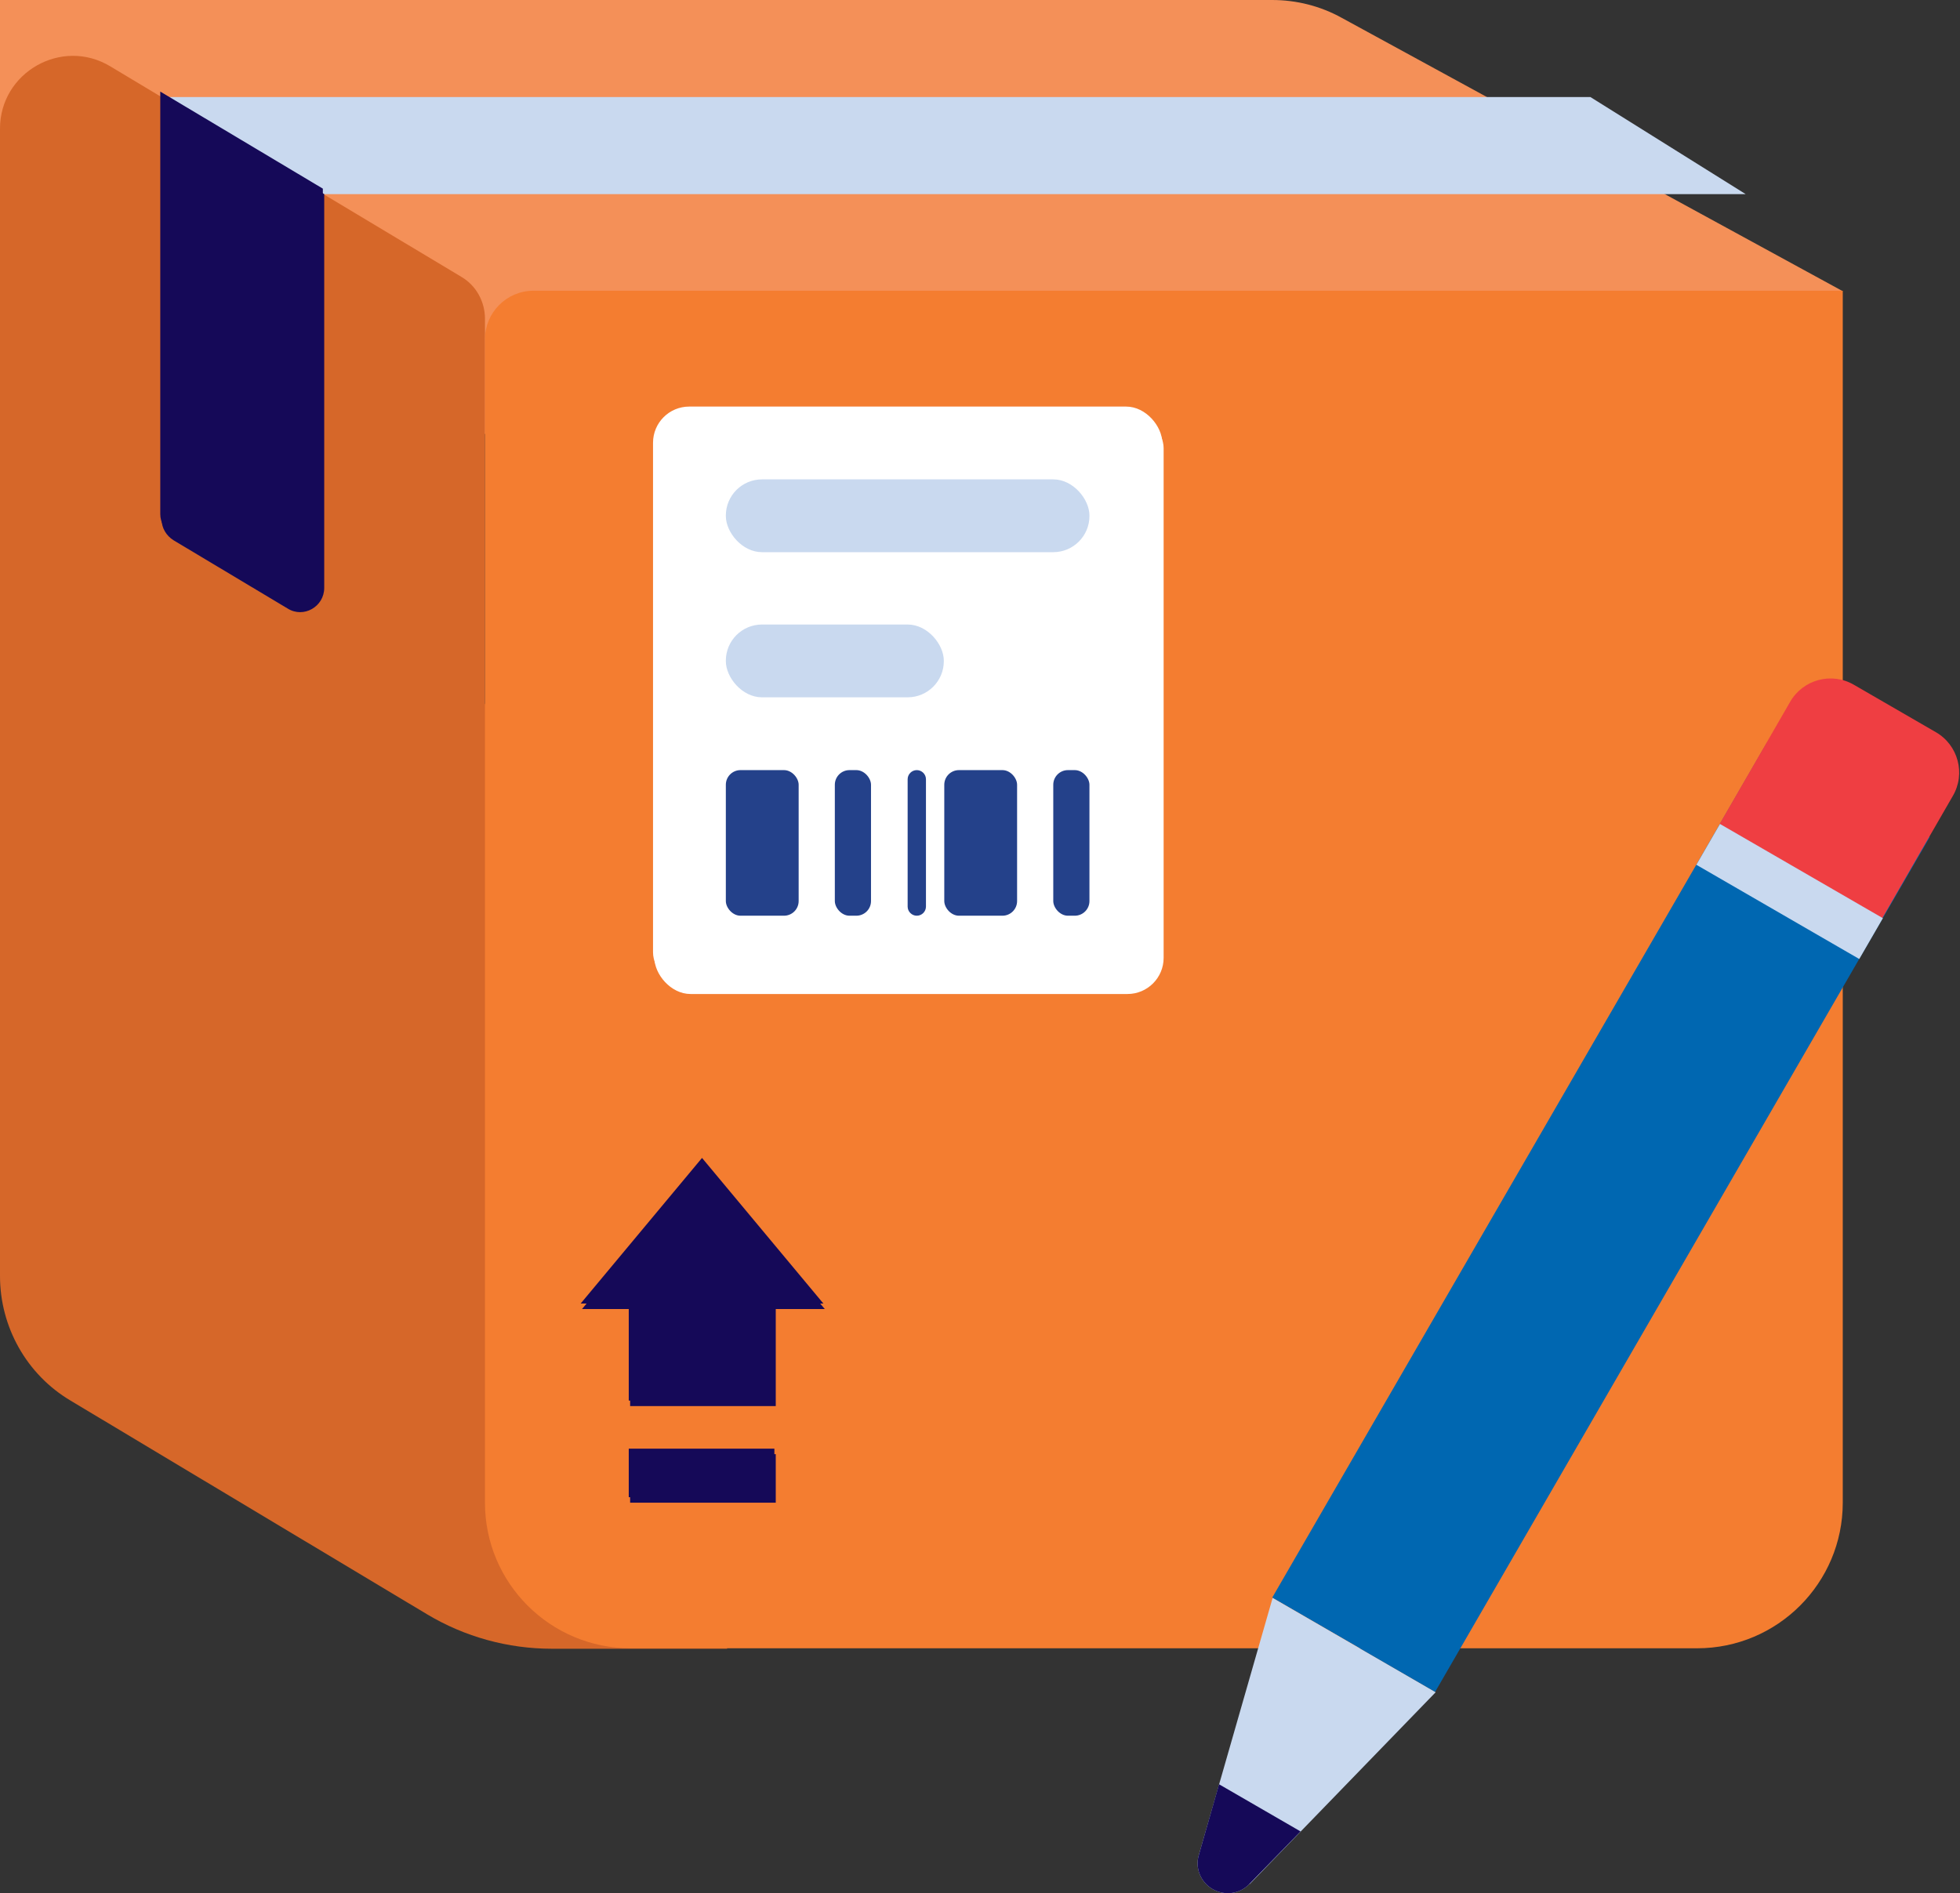 <?xml version="1.0" encoding="UTF-8"?>
<svg id="Layer_1" data-name="Layer 1" xmlns="http://www.w3.org/2000/svg" viewBox="0 0 42.8 41.35">
  <rect x="0" y="0" width="42.8" height="41.35" fill="#333333" stroke="none"/>
  <defs>
    <style>
      .cls-1 {
        fill: #0067b1;
      }

      .cls-2 {
        fill: #f47d30;
      }

      .cls-3 {
        fill: #f49058;
      }

      .cls-4 {
        fill: #fff;
      }

      .cls-5 {
        fill: #ef3e42;
      }

      .cls-6 {
        fill: #c9d9ef;
      }

      .cls-7 {
        fill: #d66729;
      }

      .cls-8, .cls-9 {
        fill: #150958;
      }

      .cls-10 {
        fill: #24418a;
      }

      .cls-9 {
        fill-rule: evenodd;
      }
    </style>
  </defs>
  <g>
    <path class="cls-3" d="m0,0h27.78c.53,0,1.05.13,1.52.39l10.94,5.97L0,10.59V0Z"/>
    <path class="cls-7" d="m0,2.81C0,1.58,1.35.81,2.41,1.45l7.67,4.6c.32.19.51.54.51.91v8.4l5.29,20.65h-3.83c-.96,0-1.9-.26-2.72-.75l-7.79-4.67c-.96-.57-1.54-1.61-1.54-2.72V2.81Z"/>
    <path class="cls-2" d="m10.59,7.41c0-.58.47-1.06,1.06-1.06h28.59v26.47c0,1.75-1.42,3.18-3.18,3.18H13.77c-1.75,0-3.18-1.42-3.18-3.18V7.41Z"/>
    <path class="cls-6" d="m3.52,2.12h31.21l3.39,2.12H7.07s-3.55-2.12-3.55-2.12Z"/>
  </g>
  <path class="cls-8" d="m3.53,2.12l3.55,2.12v8.6c0,.41-.45.67-.8.45l-2.49-1.49c-.16-.1-.26-.27-.26-.45,0,0,0-9.23,0-9.23Z"/>
  <rect class="cls-4" x="14.29" y="9" width="11.12" height="12.71" rx=".79" ry=".79"/>
  <rect class="cls-6" x="15.88" y="10.59" width="7.94" height="1.59" rx=".79" ry=".79"/>
  <rect class="cls-6" x="15.88" y="13.76" width="4.76" height="1.59" rx=".79" ry=".79"/>
  <rect class="cls-10" x="15.88" y="16.94" width="1.59" height="3.18" rx=".32" ry=".32"/>
  <rect class="cls-10" x="20.65" y="16.94" width="1.59" height="3.18" rx=".32" ry=".32"/>
  <rect class="cls-10" x="18.26" y="16.94" width=".79" height="3.18" rx=".32" ry=".32"/>
  <path class="cls-10" d="m20.05,16.94h0c.11,0,.2.09.2.2v2.78c0,.11-.09.2-.2.2h0c-.11,0-.2-.09-.2-.2v-2.78c0-.11.09-.2.2-.2Z"/>
  <rect class="cls-10" x="23.03" y="16.94" width=".79" height="3.18" rx=".32" ry=".32"/>
  <rect class="cls-8" x="13.76" y="31.76" width="3.18" height="1.06"/>
  <rect class="cls-8" x="13.76" y="28.59" width="3.18" height="2.12"/>
  <path class="cls-8" d="m18,28.59h-5.29l2.65-3.18,2.65,3.18h-.01Z"/>
  <path class="cls-8" d="m3.5,2l3.55,2.12v8.6c0,.41-.45.67-.8.45l-2.49-1.49c-.16-.1-.26-.27-.26-.45V2Z"/>
  <rect class="cls-4" x="14.26" y="8.88" width="11.12" height="12.71" rx=".79" ry=".79"/>
  <rect class="cls-6" x="15.85" y="10.47" width="7.94" height="1.59" rx=".79" ry=".79"/>
  <rect class="cls-6" x="15.85" y="13.64" width="4.76" height="1.59" rx=".79" ry=".79"/>
  <rect class="cls-10" x="15.85" y="16.82" width="1.59" height="3.18" rx=".32" ry=".32"/>
  <rect class="cls-10" x="20.62" y="16.82" width="1.59" height="3.18" rx=".32" ry=".32"/>
  <rect class="cls-10" x="18.23" y="16.82" width=".79" height="3.18" rx=".32" ry=".32"/>
  <path class="cls-10" d="m20.02,16.82h0c.11,0,.2.09.2.2v2.78c0,.11-.09.2-.2.2h0c-.11,0-.2-.09-.2-.2v-2.78c0-.11.09-.2.2-.2Z"/>
  <rect class="cls-10" x="23" y="16.82" width=".79" height="3.18" rx=".32" ry=".32"/>
  <rect class="cls-8" x="13.73" y="31.64" width="3.18" height="1.06"/>
  <rect class="cls-8" x="13.73" y="28.47" width="3.18" height="2.12"/>
  <path class="cls-8" d="m17.97,28.47h-5.29l2.65-3.18,2.65,3.18h-.01Z"/>
  <rect class="cls-1" x="24.18" y="24.53" width="21.57" height="4.11" transform="translate(-5.56 43.54) rotate(-59.95)"/>
  <path class="cls-6" d="m27.28,41.15c-.21.22-.54.26-.8.11-.26-.15-.39-.46-.3-.75l1.61-5.61,3.56,2.06-4.06,4.19Z"/>
  <path class="cls-5" d="m41.11,20.06l-3.56-2.06,1.54-2.67c.28-.49.91-.66,1.4-.37l1.78,1.03c.49.28.66.91.37,1.4l-1.54,2.67Z"/>
  <rect class="cls-6" x="38.57" y="17.42" width="1.03" height="4.11" transform="translate(2.65 43.55) rotate(-59.95)"/>
  <path class="cls-9" d="m26.62,38.97l1.78,1.03-1.12,1.15c-.21.22-.54.26-.8.11-.26-.15-.39-.46-.3-.75l.44-1.54Z"/>
</svg>